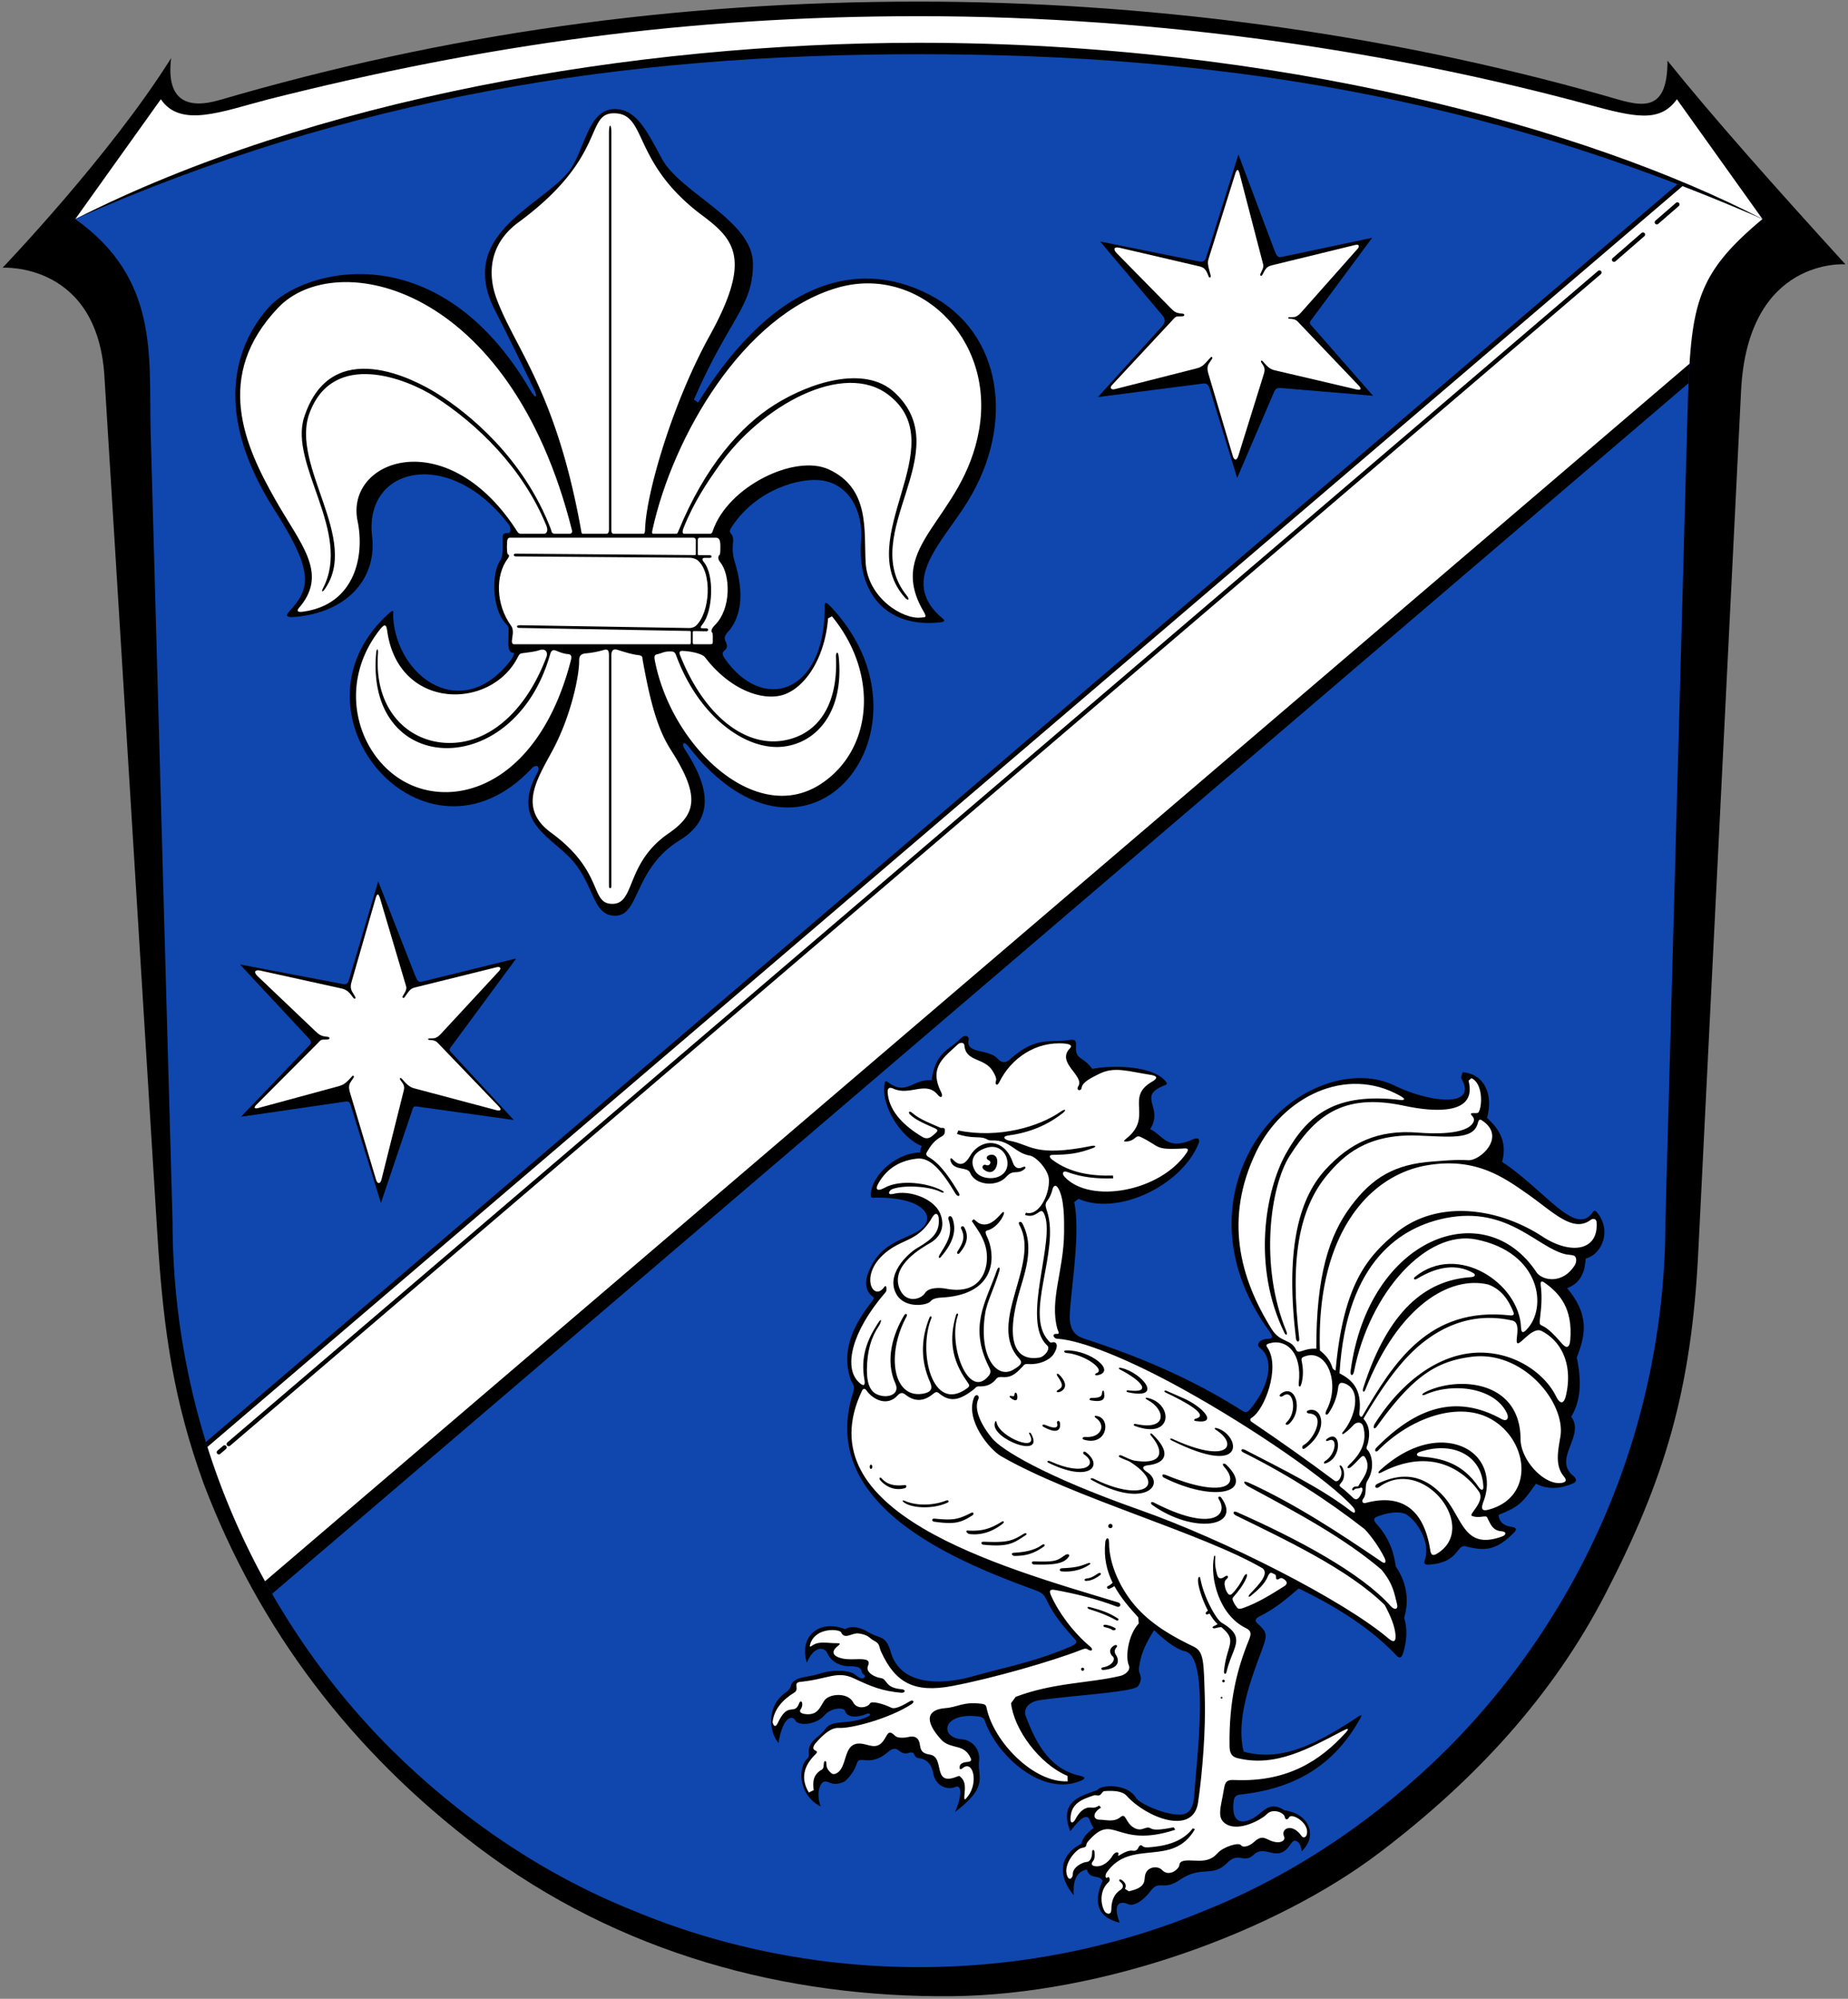 <svg xmlns="http://www.w3.org/2000/svg" viewBox="0 0 1080 1168"><rect x="0" y="0" width="1080" height="1168" fill="#808080" stroke="none"/><path d="M974.5 35.47c26.21 32.62 62.79 73.78 104 119 0 0-57.1-4.47-61 74l-25 503c-3.97 81.4-19.86 133.3-54.19 199.8-30.81 59.7-76 108.7-131.8 151.1-61.52 46.8-162.4 83.23-250 84.11-96.99.97-194.6-24.74-277-87.03-74-56-128.1-127.2-160.5-212.5-17-47-23.42-87-27-145l-30.98-502c-4.13-66.98-59.52-63.51-59.52-63.51s62.99-65.68 98.5-122.5c-3 24.52 9 30.17 28.5 24.47C260.01 19.94 393.01.94 537.01.94c129 0 268 17.21 401 55 18.55 5.27 36.65 13 36.49-20.53z"/><path fill="#fff" d="M94 58c11.51 17.09 36 7 63 0C283.9 26 402 9.46 537 9.46c144 0 280 21.54 390.9 51.58C955.16 68.425 970 72 980 58l50 70C928 75 747 25 537 25c-167-.02-355 33-493 103z"/><path fill="#0f47af" d="m88 251 12.84 462.8c0 57.09 11.32 114.2 33.26 167 21.84 52.69 54.09 101.1 94.56 141.5 40.37 40.07 88.75 73.12 141.4 94.16 52.79 22.04 109.9 33.05 167 33.05s114.2-11.02 167-33.05c52.69-21.03 101.1-54.09 141.4-94.16 40.47-40.47 72.72-88.85 94.56-141.5 21.94-52.79 33.26-109.9 33.26-167l12.47-456c2.1-76.85 1.25-93.85 44.25-129.8-164.2-71.71-318.4-96.32-493-96.32S204.2 57.05 44 128c49 34.95 42.96 79.76 44 123z"/><path d="M696.84 665.905c2.325-1.02 5.142-1.301 3.392 2.85-10.22 24.258-47.02 41.853-69.95 31.777l-2.494 1.919c3.767 17.98-1.838 50.13-2.578 65.473-.48 9.938 3.8 12.795 8.347 14.298 18.54 6.128 55.172 18.488 91.807 41.767 2.982 1.895 3.694 1.472 6.077-1.526 11.734-14.76 12.441-28.966 5.156-34.574-1.997-1.42-1.509-3.094.136-4.342 1.092-.687 2.482-1.182 4.477-1.222 3.657-.07 1.948-2.561.272-4.884-34.003-47.11-23.694-94.513.937-122.041 20.538-22.953 51.306-31.414 72.587-21.033 20.243 9.874 49.4 13.496 38.825-4.555l.95-3.256c13.167 1.116 17.902 13.45 14.247 26.73 10.013 8.843 11.023 17.31 8.82 25.645 25.15 16.76 42.176 42.949 52.375 30.259.894-1.112 1.461-2.801 3.257-.543 9.073 11.409 1.679 25.013-6.785 26.73-.535 10.517-4.915 15.138-10.855 17.368 13.932 16.535 10.137 28.639 5.638 40.566 2.8 13.133 2.603 25.018-3.262 34.54 8.342 11.163-10.744 24.479 1.017 34.394 1.771 1.493 2.886 3.385 0 4.614-8.56 3.644-15.798 3.274-21.575.135-7.441 10.182-8.752 13.11-21.846 18.182.378 4.651 3.407 6.411 7.599 7.055 3.072.472 3.165 1.625.95 3.8-9.645 9.472-15.952 10.696-27.64 7.59-5.656-1.503-3.776 9.561-21.69 10.677-3.448.215-2.683-1.56-2.207-3.166 3.586-12.103-7.486-25.232-12.09-26.692-4.965-1.575-11.562.08-16.214 1.938-2.129.851-1.603 2.461 0 4.221 7.303 8.02 9.997 16.316 11.183 24.7 6.212 9.335 8.079 19.34 4.885 30.122 2.085 6.65 1.489 13.344-.407 19.947-1.07 3.726-2.129 4.1-4.343 1.764-14.547-15.356-34.293-28.016-56.892-38.922-6.635 5.727-13.097 11.408-22.643 16.215-2.515 1.266-3.254 2.548-1.536 4.125 5.62 5.159 5.912 6.507 3.344 13.8-4.793 13.612-16.568 40.71-11.284 61.228 20.313 5.563 39.4-2.277 65.626-19.594 3.566-2.355 3.918-2.402 2.082.869-16.592 29.568-41.382 40.686-69.743 43.827-1.799.199-3.451.852-3.8 3.664-1.718 13.887 5.614 13.437 11.766 9.913 5.595-3.204 8.75-10.27 17.95-4.35 14.06 1.736 19.768 14.577 10.041 23.88-.43-2.294-.7-4.68-3.12-5.97-2.024-1.077-3.412 2.223-5.1 4.096-6.954 7.722-13.541-2.057-19.753 3.832-5.97 5.66-8.8-1.972-15.542 4.8-8.928 8.97-14.689 1.159-27.786 10.003-9.918 6.696-11.923-.311-17.006 6.429-4.783 6.34-10.27 9.242-13.44 7.642-2.24-1.13-9.787-2.565-4.637 10.937-10.875-2.697-16.527-9.717-9.978-24.562-2.506-3.96-7.18-.277-9.211-6.524-5.934 1.145-8.253 6.407-7.676 14.968-9.395-11.074-8.71-23.27 4.553-30.076.637-3.722 3.742-6.548 7.152-9.262-2.895-3.682-1.863-6.248-4.545-6.3-2.628-.05-6.65 5.082-9.175 8.267-7.02-17.883 6.744-20.632 15.831-24.035 2.231-3.235 17.59-3.926 22.542 4.536 1.581 2.702 12.365 7.96 21.036 9.41 6.927 1.158 12.367.687 13.067-11.266 1.03-17.6 9.41-80.228-5.36-83.745-6.506-1.55-13.932-8.44-18.15-12.354-7.199 11.585-7.786 16.03-8.819 21.982-.642 3.7 3.142 5.19-.543 10.719-2.281 3.423-37.825 5.393-57.162 8.14-7.938 1.128-9.747 5.965-8.443 9.403 5.313 14.014 13.087 30.626 31.278 34.732 2.687.606 4.537 1.405 1.152 2.878-22.866 9.946-49.407-14.954-56.225-34.54-.894-2.57-2.266-2.76-5.574-3.047-19.723-1.71-20.688 12.404-8.434 13.409 7.95.652 11.119 7.482 10.545 12.28-1.213 10.152 6.091 15.039-14.19 30.32 2.821-5.346 5.384-17.002 0-14.583-3.595 1.614-11.183.3-12.753-8.515-.31-1.738-1.686-7.577-8.129-8.342-4.022-.478-1.598-4.448-6.11-3.124-6.364 1.87-5.62-6.176-12.638-.09-3.912 3.393-8.4 4.743-12.407 4.359-4.61-.441-4.52-.136-5.774 3.292-1.53 4.186-5.66 8.729-7.096 9.346-7.161 3.08-8.702-.946-11.595-.06-2.164.662-4.761 6.437-1.93 14.429-12.875-6.485-13.451-22.534-7.99-27.714 1.248-1.184 1.14-2.366 1.05-3.868-.405-6.684 6.098-8.674 9.53-13.51 4.497-6.332 13.442-2.032 25.083-7.424 2.209-1.023.944-2.233-.764-1.57-7.383 2.86-11.724 1.525-12.663-1.732-.637-2.207-8.076-1.95-11.935 2.502-5.084 5.864-15.454 6.336-17.162 3.054-1.67-3.21-7.361-2.301-9.763 13.254-6.233-7.676-6.479-22.118 4.11-29.537 3.494-2.447 2.861-4.228 3.565-5.195 3.251-4.466 8.444-3.338 16.36-5.85 8.735-2.771 17.798-1.822 20.584.505 5.62 4.695 6.8.743 5.08-.124-2.43-1.227.96-4.823-8.417-4.731-3.549.03-9.853-1.372-12.818-7.693-1.942-4.14-8.267-3.581-11.855 5.643-4.875-14.351 6.417-25.839 22.347-19.566 2.747-1.875 7.938-1.675 13.11 1.495 7.31 4.48 10.502 1.464 13.57 11.998 5.272 18.105 26.545 20.062 48.27 13.932 19.381-5.47 34.608-7.984 56.301-17.086 5.395-2.264 4.034-3.39 2.171-5.428-20-21.88-12.788-24.233-22.253-27.68-48.146-17.54-127.378-50.138-106.564-115.505 1.464-4.598-.622-5.16-1.537-7.986-5.337-16.493 1.51-31.092 12.09-44.614 2.594-3.317 1.63-2.761 0-4.222-1.99-1.782-4.478-6.146-1.708-13.168 6.397-16.221 17.41-18.16 27.854-23.633 13.286-6.963 7.004-20.88-24.233-20.28-.905.02-2.546.637-2.099-2.76 1.565-11.906 16.168-23.61 28.76-23.603a7.747 7.747 0 0 1 1.086-3.8c-11.443-4.27-23.806-22.712-21.854-35.934.308-2.088.78-2.297 1.813-1.524 11.163 8.348 14.242-1.66 25.744-1.084 2.407-16.965 10.527-17.548 17.022-24.37 2.38-2.497 5.067-1.21 4.606.768-1.922 8.244 10.663 5.297 16.318 10.502 1.995 1.837 4.061 4.36 8.053.795 15.22-13.598 23.652-9.372 34.348-11.105 3.709-.601 4.211.603 4.03 3.262-.587 8.569 3.849 5.9 9.55 13.626 10.301-2.201 33.209-2.122 41.613 5.992 2.768 2.672 2.138 2.979.415 3.658-16.276 6.412-.042 12.794-8.277 25.509 7.68 3.632 9.649 12.707 24.695 6.106z"/><path fill="#fff" d="M518.886 639.646c-.243-1.961-.542-5.203 3.256-3.46 9.632 4.422 19.013-4.94 25.984 3.664 1.836 2.265 3.233 1.007 1.9-1.629-7.592-15.015 2.379-20.819 9.63-27.841 1.589-1.538 3.812-1.22 3.935.383.759 9.934 11.636 7.05 16.536 15.056.889 1.452 2.43 4.11 1.981 5.573-.792 2.582.689 3.48 1.919.96 6.843-14.023 21.507-23.983 38.09-22.548 2.951.255 4.843 1.067 3.167 2.782-8.27 8.462 8.74 16 4.893 22.164-1.577 2.527 1.663 3.149 1.919.96.426-3.65 6.832-6.395 9.95-8.02 8.996-4.69 17.035-1.671 30.099.355 2.498.387 5.955 1.267 1.085 4.07-16.11 9.276 1.07 20.675-15.133 33.337-1.691 1.322-1.62 1.884.864 1.536 4.928-.692 4.473-4.151 7.867-2.495 11.496 5.61 7.649 7.421 23.603 6.716 1.652-.073 5.285-.875 3.07 2.399-15.392 22.755-56.35 30.118-71.29 14.14-1.825-1.953-.984-3.817 1.222-2.986 8.873 3.344 17.98 4.11 27.138 3.8l-.136-1.629c-12.58.355-24.936-1.428-35.279-9.09-1.936-1.435-2.395-2.944 0-2.986 9.188-.162 14.595-.578 23.922-4.123 1.504-.571 1.511-1.645-1.31-1.076-33.498 6.759-35.544-.928-47.85-3.078-2.532-.442-5.1-2.479-.271-3.12 12.302-1.636 22.868-6.202 31.615-13.162 2.218-1.766 1.134-2.478-1.221-.815-12.66 8.94-36.322 15.896-59.974 11.127l-.814 2.035c3.714 1.204 7.482 1.887 11.171 1.921 7.51.07 5.388 1.986 9.316 1.84 10.62-.392 13.259 7.45 22.223 8.892 3.372.543 10.84 8.15 11.06 14.099.334 8.991-5.946 21.443-13.471 19.246l-.509 1.323c7.226 2.492 8.876-5.32 11.081-.858 7.332 14.836-13.812 62.789 1.843 77.08 2.195 2.005-1.48 6.65-4.59 7.147-12.224 1.954-20.069-6.48-12.532-35.296 3.294-12.595 10.412-28.404 2.614-43.174-.741-1.406-2.916-1.166-1.63 1.15 12.373 22.303-19.4 57.218-.193 77.909 2.034 2.19 1.52 3.604-3.584 6.551-9.542 5.51-20.276-7.749-16.3-32.985 1.114-7.067 5.346-14.672 8.264-24.79.793-2.749-.752-2.449-1.425-.406-2.58 7.83-7.543 17.796-9.277 26.585-1.732 8.784-1.2 18.016 4.324 29.25 1.065 2.166 2.029 3.617.068 5.97-11.912 14.305-23.873-18.626-17.857-35.6.39-1.101-.743-1.498-1.247.287-3.706 13.105-3.019 25.163 6.621 38.638 1.364 1.906 1.733 2.518 0 3.8-20.514 15.159-28.891-21.467-20.896-40.978.448-1.094-.646-1.486-1.085-.407-5.329 13.084-5.054 25.806.271 37.72 1.672 3.74.9 6.1-4.478 6.92-17.188 2.622-21.21-23.145-9.226-45.183.673-1.238-.41-2.359-1.493-.543-6.151 10.323-11.371 25.762-5.02 39.757 2.877 6.341-4.55 8.946-10.584 6.377-4.228-1.8-6.154-6.55-6.079-14.537.103-10.889 2.476-18.85 7.044-25.61 1.27-1.881 2.195-5.862-.813-1.19-6.325 9.823-9.948 19.51-7.71 32.494.962 5.587-2.098 2.846-3.704 1.195-8.108-8.34-4.147-28.7 16.147-52.19.892-1.034.59-5.005-.882-2.918-7.037 9.975-16.803-10.923 6.808-24.2 6.728-3.782 14.85-5.066 21.262-16.52 1.73-3.09 3.602-2.522 3.838.623.63 8.384-3.988 12.206-12.477 17.178-5.838 3.419-19.146 16.02-11.966 27.55 4.935 7.927 17.5 6.138 19.568 3.756 2.305-2.655 5.915-2.009 11.108-2.676 28.05-3.606 26.655-25.274 22.104-34.884-1.858-3.924-.7-3.679.882-4.206 3.42-1.14 7.147-5.06 8.653-8.897.78-1.988-.181-2.047-1.374-.662-3.525 4.095-7.543 7.704-12.48 5.83-1.156-.437-1.99-1.453-3.619-2.58l-1.085 1.085c3.252 5.082 9.545 12.123 8.806 23.108-.283 4.205-2.676 20.61-24.225 16.368-3.003-.591-9.798-.837-11.864 2.528-2.44 3.972-11.716 6.477-15.147-3.033-4.78-13.244 13.429-23.429 18.048-26.134 11.006-6.446 6.129-16.747 5.754-17.569-3.93-8.629-17.953-13.457-26.975-11.202-4.464 1.116-2.676-2.1-.768-2.782 7.427-2.658 22.264-1.406 28.28 1.736 1.64.857 2.572.181.587-.897-7.86-4.268-24.167-6.747-33.568-1.51-3.76 2.093-5.748 1.329-3.55-2.591 5.283-9.423 13.475-13.472 22.521-14.495 7.833-.885 14.343 6.766 22.613 20.488 1.241 2.059 3.254 1.665 1.688-.86-4.198-6.767-9.923-16.283-17.418-20.557-2.255-1.286-1.417-2.26-.14-4.341 2.175-3.546 4.175-5.715 7.723-7.676 1.944-1.074 1.874-2.386 1.918-3.618.074-2.07-2-1.199-2.59-1.467-5.1-2.319-11.914-4.68-16.55-8.731-1.653-1.444-2.582-.383-1.247.96 2.994 3.01 7.833 5.113 14.296 7.963 2.23.984 1.98 1.698.767 2.782-2.304 2.059-4.376 4.451-7.963 2.303-10.488-6.28-18.794-14.511-20.047-24.655z"/><path d="M554.38 712.754c-.741-2.21 1.429-2.934 2.207-.864 3.055 8.13-.708 15.617-6.717 22.643-1.064 1.245-1.642.235-.767-1.247 3.582-6.064 8.212-11.772 5.277-20.532zM561.672 717.935c-.51-.96 1.003-2.301 1.967-.528 3.821 7.035-1.094 12.658-2.927 14.92-.728.898-1.936.227-1.055-1.152 2.93-4.584 4.747-8.103 2.015-13.24zM555.657 678.792c-.67-1.78-.073-2.63 1.153-1.289 4.515 4.937 7.662 2.229 10.177-2.103 5.863-10.097 19.879-11.002 24.899 3.867 1.027 3.043 3.083 4.104 5.563 2.85 1.677-.849 2.708.02 1.018 1.288-4.219 3.168-6.267-.337-10.417 4.298-5.413 6.046-17.935 5.147-21.063-2.33-1.573-3.76-9.276-1.13-11.33-6.581z"/><path fill="#fff" d="M576.64 670.682c-8.424 2.54-10.183 8.329-6.477 14.008 3.41 5.225 16.713 5.773 18.47-3.07 1.152-5.804-3.554-13.483-11.994-10.938z"/><path d="M578.173 674.993c-2.135.715-1.78 2.447-.43 2.98 2.146.848.686 3.86-1.68 2.735-1.107-.527-3.116 1.233-.91 2.878 4.22 3.15 6.97.084 7.536-3.261.795-4.695-1.944-6.192-4.516-5.332z"/><path fill="#fff" d="M818.396 640.432c3.732 2.124 2.032 2.571-.288 2.303-36.954-4.274-53.683 8.014-66.811 31.817-11.735 21.277-19.706 65.401-.639 104.33.9 1.838 2.016 1.213 1.151-.864-15.895-38.166-9.544-84.794 2.003-102.738 14.43-22.425 30.354-36.972 66.798-29.121 18.485 3.982 42.787 5.178 37.631-14.633l1.696-1.492c6.771 3.054 6.437 16.408 4.139 19.946-.659 1.014-3.972-.071-4.408.853-.435.924 2.932 2.104 1.287 5.117-3.96 7.252-23.333 6.63-32.264 5.908-23.54-1.903-39.843 6.022-54.26 21.82-16.368 17.937-23.013 49.031-17.057 98.466.279 2.312 2.213 2.466 1.92 0-5.31-44.53-.79-75.332 16.58-95.817 9.096-10.726 22.428-23.778 52.34-22.767 18.645.631 32.751 2.765 35.387-7.067.797-2.975 1.449-2.64 3.664-.95 12.484 9.529-2.507 22.817-9.12 22.43-7.978-.465-15.958.434-20.514.737-22.71 1.51-35.761 9.584-48.092 26.075-12.948 17.317-20.295 40.739-20.27 83.35-7.628-.486-10.383 3.719-11.852.559-2.966-6.383-9.207-3.953-14.226-12.002-18.688-29.97-27.852-64.542-9.078-103.565 15.302-31.807 52.336-50.875 84.283-32.695z"/><path fill="#fff" d="M782.84 802.49c7.13 3.787 13.269 8.99 11.617 23.07-.254 2.167 1.16 2.901 1.68 2.014 18.33-31.352 38.794-64.26 86.494-58.91 1.492.167 2.528-.194 1.823-1.967-2.96-7.449-7.272-13.306-14.592-16.05-22.369-5.43-52.502 12.188-71.934 61.412-.825 2.091-1.892 1.15-1.289-.747 14.39-45.248 36.41-63.293 63.027-64.994 2.389-.153 3.077-1.415 1.289-2.442-9.476-5.445-20.608-4.017-32.836 3.392-1.538.932-2.552 0-1.086-1.187 24.848-20.194 60.902 3.836 61.883 29.635.144 3.805 1.605 2.909 3.07 1.439 12.735-12.777 8.404-45.287-29.237-52.86-29.005-5.837-62.341 30.935-71.41 77.038-.6 3.049-2.415 2.806-2.015-.192 10.453-78.25 78.518-103.673 108.81-57.4 3.74 4.758 15.22 6.605 22.117-4.275 1.447-2.284 1.08-5.137-.419-5.714-1.28-.492-3.886-.59-4.534-.731-16.903-3.678-33.827-28.519-70.42-21.22-24.98 4.983-58.038 23.984-62.038 90.688z"/><path fill="#fff" d="M771.382 789.196c3.858 2.923 6.17 6.367 7.21 9.803.354 1.168 1.21 1.58 1.968 1.866 4.488-50.96 18.99-66.468 34.511-79.72 23.636-20.177 59.525-16.112 86.532 1.546 16.172 10.574 32.776 8.491 31.448-8.572-.149-1.907-2.067-2.285-3.454-1.248-10.39 7.769-21.997-4.72-36.573-14.926-14.309-10.018-30.639-21.838-59.037-16.993-34.14 5.825-64.743 40.557-62.605 108.244zM871.65 770.145c-12.703-.281-26.824 3.602-40.99 15.123-11.252 9.151-21.675 23.223-33.851 43.793 3.872 4.4 3.837 9.477 2.494 14.777-.501 1.545-1.143 2.474-.143 3.42 2.303 2.178 4.725 10.367-.049 18.07-1.757 2.835-.13 7.547-2.404 10.436-1.04 1.32-.48 3.004 1.357 2.51 20.626-5.545 34.014 3.167 37.79 27.545.49 3.167 1.749 3.403 4.001 2.035 25.04-15.203-8.268-57.686-33.922-38.875-1.899 1.392-3.444-.708-.814-1.967 17.72-8.478 28.936-2.414 37.236 5.98 12.673 12.817 12.158 33.275 35.424 24.89 2.18-.787 3.342-2.751-.61-3.122-4.869-.457-6.124-4.217-8.114-8.13-.723-1.422-4.868.903-8.922-.864-1.94-.845 8.12-8.51 4.125-14.201-8.157-11.622-27.15-26.463-56.801-11.225-2.245 1.154-2.414.155-.863-1.248 19.228-17.4 37.951-19.001 49.884-12.842 11.133 5.747 15.3 18.441 10.561 30.977-1.504 3.977-1.403 6.067 2.666 5.01 28.554-7.422 23.275-42.742-.324-54.01-18.47-8.82-45.27.522-63.854 19.246-1.782 1.796-2.428-.203-1.222-1.424 21.788-22.076 45.161-32.272 73.068-16.894 3.436 1.893 4.73-.397 3.121-3.662-7.161-14.542-31.099-17.777-47.322-10.631-2.418 1.065-2.576-.183-.48-1.248 18.947-9.632 55.794-7.316 55.943 27.345.052 12.12 13.43 26.575 23.338 25.647 3.522-.33 3.77-1.66 1.9-3.936-5.128-6.242-3.443-14.51-1.984-22.976 3.4-19.738-21.625-50.65-51.754-46.856-20.667 2.603-34.258 11.216-55.22 40.389-2.096 2.919-2.686.69-1.425-1.29 16.561-26.007 38.164-40.436 59.074-41.462 21.67-1.063 39.959 11.578 46.83 25.52 2.308 4.68 4.532 4.583 5.7-.272 4.07-16.931-1.542-31.383-14.112-37.926-6.217-3.236-14.78 12.223-14.607 5.381.082-3.226 1.934-10.461-2.545-11.492a60.207 60.207 0 0 0-12.18-1.541z"/><path fill="#fff" d="M829.815 848.423c-2.43.82-2.398 2.507.271 2.714 12.37.959 24.425 3.58 34.268 18.126.976 1.443 2.624 2.087 2.542-.288-.653-18.884-18.234-26.918-37.081-20.552zM917.7 782.912c-.431 5.322-2.53 4.869-4.798 2.302-3.792-4.29-7.762-8.872-11.897-10.65-1.246-.535-1.358-1.157-1.055-3.741.7-5.984 1.444-12.135.48-19.861-.276-2.203.54-2.584 1.918-1.631 9.566 6.61 16.8 15.7 15.352 33.58zM794.875 869.455c.872-.543 1.91.096 1.153 2.17-1.065 2.927-2.828 5.915-5.156 3.732-2.436-2.285-4.71-4.483-7.191-6.275-1.147-.829-1.017-1.423.271-2.809 1.77-1.904 2.31-6.425.238-9.302-.997-1.347-1.731-.498-.916.747 2.046 3.797-.885 9.391-3.46 7.463-15.843-11.862-31.617-22.959-48.31-34.293-1.215-.826-.975-1.803 0-2.411 7.626-4.732 16.683-29.108 9.46-40.576-.828-1.314-1.684-2.142.767-2.878 9.887-2.971 19.402 5.384 17.27 23.218-.276 2.309.85 2.56 1.343 1.056 1.32-4.017 1.47-9.038.384-13.912-.446-2.003.491-2.287 1.823-2.783 12.902-4.803 20.921 15.649 12.761 31.279-1.543 2.955.03 3.642 1.27 1.749 2.832-4.327 4.781-9.074 5.446-14.702.263-2.224 1.063-3.348 3.262-2.687 11.055 3.327 6.661 20.264-.383 28.4-.915 1.056-.673 1.908.767.912 1.976-1.367 3.778-3.17 5.373-4.893 1.547-1.671 4.814-2.288 5.709 1.151 2.279 8.76-1.483 15.703-8.175 22.05-2.224 2.11-.509 2.676 1.066 1.314 2.014-1.742 3.686-3.577 5.292-5.224 1.153-1.183 2.066-2.021 3.324.543 3.318 6.759-3.279 13.158-4.338 15.81-.302.758-2.093-.265-3.286 1.103-.954 1.095-.078 2.125.864 1.031.873-1.013 2.33-.337 3.368-.983z"/><path d="M775.7 840.671c-1.415 1.044-.646 1.776.671 1.151 5.506-2.611 4.504 7.824-1.727 11.802-1.325.846-1.099 1.855-.048 1.535 10.158-3.093 9.095-20.382 1.104-14.488zM764.978 824.048c-2.114.569-1.411 1.819.24 1.943 9.902.747 2.336 15.43-3.247 18.361-1.572.826-1.104 3.31.814 1.9 14.208-10.444 9.975-24.295 2.193-22.204zM748.691 814.334c-1.91 1.395-.238 2.425 1.151 1.391 6.154-4.58 8.396 9.461 2.207 15.208-1.65 1.532.066 2.31 1.391 1.055 8.522-8.066 3.584-23.74-4.749-17.654z"/><path fill="#fff" d="M815.567 955.46c.29 3.633-.916 4.718-4.07 2.035-26.421-22.476-95.851-57.683-145.52-75.206-56.308-19.866-80.71-35.234-86.12-41.736-6.51-7.821-10.853-17.113-8.173-22.784 1.104-2.337-1.4-3.735-2.495-.959-5.208 13.2 9.305 30.335 15.706 34.041 41.899 24.26 117.603 44.988 153.063 65.647 3.712 3.296-1.962 9.17-7.388 14.871-1.251 1.315-1.08 2.454.48 1.152 3.977-3.322 7.982-6.627 10.074-11.706.524-1.272 1.33-2.056 2.207-1.631.49.238 1.142.564 1.63.768 1.277.532.425 2.503 1.084 2.88 1.308.75 1.915-1.352 3.522-.488 3.301 1.776 2.754 3.448 1.055 4.516-7.592 4.772-15.098 9.569-23.986 12.76-1.824.656-2.929.696-3.646-.191-.82-1.016-1.585-2.112-2.207-3.55-.346-.8-.816-1.66-.096-2.495 3.033-3.522 5.931-7.095 7.664-11.197 1.309-3.098-.485-2.9-1.523-.7-1.759 3.723-4.11 7.127-6.717 9.786-1.226 1.252-2.12.584-2.782-.48-.654-1.05-.975-1.722-1.343-3.166-.483-1.892-.655-3.68.83-4.877 1.605-1.294.712-2.755-1.022-1.455-1.773 1.33-3.712 1.642-4.414-.864-.826-2.952-1.544-5.962-1.15-10.554.08-.942-.551-1.222-.769-.096-2.367 12.268 2.847 33.797 18.518 41.545 3.202 1.583 3.509 3.114 1.919 7.004-6.829 16.708-11.743 35.51-11.322 61.98.055 3.455.8 6.091 4.414 7.005 22.627 5.721 42.407-5.842 62.173-16.12 2.35-1.22 3.813-1.478 1.247 1.344-14.492 15.94-33.59 28.915-64.763 27.633-3.268-.135-5.486-.06-6.237 4.605-1.85 11.498-4.88 17.9 1.623 21.41 7.366 3.976 19.865-2.58 23.419-6.155 3.506-3.526 9.932-.783 10.362 1.631.395 2.22 1.94 1.542 2.495.384 1.452-3.03 11.977 3.211 10.458 9.69-.46 1.961-2.004 2.73-3.262.96-5.468-7.687-12.196-4.134-10.075.48 1.144 2.488-2.68 5.057-9.088 1.881-3.26-1.615-4.971-1.936-8.71 1.525-1.927 1.783-5.902 3.584-7.419 1.618-1.379-1.787-10.386 1.064-13.536 4.606-3.677 4.136-7.461 4.763-13.278 4.457-5.25-.276-8.956-.324-9.162 2.62-.152 2.161-5.933 7.343-10.225 2.774-2.458-2.618-9.505-2.078-9.985 4.326-.264 3.528-.761 6.267-9.297 8.207l-2.307-1.425c1.058-1.932.282-3.73-1.968-5.224-1.247-.828-1.828.28-.882 1.018 2.921 2.276 1.438 4.062.068 4.952-4.197 2.729-5.12 7.337-5.156 11.194-.034 3.7-2.881 2.831-3.935 1.154-1.942-3.092-3.636-11.698 2.375-17.097 1.285-1.154.289-3.461-.54-2.736-1.352 1.18-1.866-1.071-.478-3.03 14.096-19.891 38.277-2.429 51.425-25.09l-1.247-.527c-5.314 6.974-13.652 10.295-26.098 11.13-3.927.262-3.149-1.685-4.646-1.134-1.332.49-.962 3.593-4.325 3.1-4.616-.676-9.631 4.876-8.433 2.227.662-1.464-1.746-2.25-3.56.94-1.208 2.124-5.05 6.493-9.93 5.9-3.117-.379-1.958-2.244-1.152-3.262.706-.89.951-2.237.688-5.173-.13-1.456-1.4-1.441-1.38.051.038 3.011-1.04 5.798-3.106 5.873-2.26.082-8.494 2.984-8.195 7.5.074 1.124-1.91 4.478-3.358.384-2.373-6.716 5.389-15.43 8.54-16.023 4.053-.765 1.759-1.52 3.58-3.648 15.556-18.188 15.787 4.478 51.108-7.002l-.863-1.44c-4.5.828-10.961 2.131-13.337.672-3.099-1.904-4.952 2.24-9.69-.288-5.366-2.863-4.718-9.184-8.155-6.332-3.8 3.152-8.461 1.507-12.126 1.495-3.716-.012-4.643-3.675.8-7.075l-1.085-1.221c-1.17.806-2.436 1.496-4.682 1.22-4.193-.513-7.241 3.095-9.226 6.853-1.122 2.123-2.894 2.868-2.85-.271.129-9.246 6.95-11.412 13.625-13.714.948-.327 2.522.35 3.404-.1 1.188-.605 1.665-2.314 2.833-2.395 5.125-.352 10.395-.116 12.952 2.735 11.37 12.673 38.841 23.587 41.747 3.908 2.598-17.603 4.512-42.967 3.935-61.38-.656-20.941-.46-26.763-6.5-29.68-10.713-5.176-23.19-11.823-32.942-22.455-9.689-10.564-16.582-25.665-16.506-38.341.022-3.704-1.93-2.886-2.206-.288-.976 9.152.922 16.897 4.285 23.716-1.171 1.234-1.938 1.615-2.854 2.05-1.07.507-.01 1.906.865 1.545 1.163-.48 2.064-.943 3.024-1.607 3.75 6.845 8.907 12.754 13.928 18.254l.326 3.564c-6.283 6.64-7.901 19.694-5.854 24.341 1.358 3.083-2.168 5.668-5.03 6.344-18.219 4.305-38.838 3.819-61.054 12.199l-2.714 3.731c1.682 15.17 16.425 35.506 33.01 42.49l.096 3.166c-20.213.908-43.207-23.383-47.301-42.504-.333-1.555-.494-2.476-2.783-2.783-10.961-1.47-14.068 1.952-21.464 2.518-10.09.773-13.157 6.786-1.946 18.878 5.873 5.38 12.887 1.734 16.778 10.257.611 1.339.152 2.101-1.492 2.24-2.425.203-4.53.783-4.885 2.577-.267 1.353.084 2.456 1.628 1.154 6.13-5.167 9.45 8.272 3.13 16.394-1.578 2.028-2.366 2.996-2.015-.768.355-3.813.885-7.771-2.207-10.458-.726-.631-.584-.91-2.11-.288-14.786 6.028-6.852-11.374-15.774-12.815-3.78-.61-5.447-1.693-5.909-5.57-.584-4.901-3.714-5.462-6.692-4.75-2.505.599-6.377.7-7.636-.528-3.612-3.521-4.167-2.056-6.205 1.478-3.619 6.277-7.814 4.218-11.843 3.284-13.158-3.049-9.248 12.385-15.942 16.734-1.203.782-2.586 1.104-3.8-.068-1.385-1.338-2.643-2.725-2.578-5.495.038-1.63-1.213-1.78-1.424-.271-.252 1.797-.047 3.28-1.221 3.935-5.302 2.957-5.345 7.506-4.75 12.008l-2.849 1.357c-4.881-8.061-3.074-15.358 3.664-22.117 3.756-3.337-3.66-1.094 0-6.378 5.027-5.73 9.451-9.512 13.975-9.226 6.875.434 29.208-5.308 42.403-13.908 2.072-1.35.866-2.73-.814-1.764-3.157 1.815-8.509 5.076-10.99 3.867-5.109-2.49-11.649-4.101-12.506-2.495-1.2 2.246-7.44 3.888-9.833-.682-3.106-5.933-13.993-5.138-16.822-1.027-2.583 3.752-3.777 8.98-11.451 7.867-2.078-.3-3.499-1.154-2.375-2.781.839-1.215.978-2.328.882-3.392-.134-1.48-1.21-1.647-1.764-.136-2.803 7.64-6.489-1.55-12.52 11.595-1.705 3.718-3.146.344-2.974-.96.908-6.858 5.46-12.457 12.577-16.809 3.455-2.113-1.19-5.838 3.663-6.31 15.867-1.539 21.38-6.69 31.233-2.03 10.506 4.97 16.731 7.417 27.653 8.407 2.358.213 2.948-1.84.144-2.068-9.977-.81-8.047-6.062-12.19-6.555-3.01-.357-9.094-3.133-7.355-7.184 1.885-4.389-3.14-3.894-9.748-3.757-6.606.137-14.503-2.478-8.027-7.64.893-.712 2.483-1.817-.407-1.764-5.524.1-10.256-1.482-14.383 1.357-1.15.79-1.846 1.2-1.22-.815 3.16-10.185 17.247-8.742 18.046-6.92 2.03 4.634 6.437.172 10.176.679 5.99.812 6.34 2.809 8.56 3.947 4.328 2.219 3.096 3.31 4.602 6.636 8.35 18.442 19.61 24.268 41.451 20.167 23.901-4.488 59.271-14.758 75.24-21.049 1.523-.6 2.93-1.227 4.071-.407 2.14 1.539 3.754.33 1.425-1.628-9.827-8.262-18.37-19.74-22.864-29.919-1.32-2.989-.432-3.654 2.51-3.12 11.532 2.087 24.027 5.12 35.822 9.633 2.417.925 3.01-1.753.95-2.374-70.61-21.321-183.612-52.826-149.664-123.816.613-1.282 1.67-1.33 2.51-.135 4.078 5.79 12.437 9.53 18.318 2.917 1.546-1.738 3.007-1.582 4.478-.407 5.424 4.329 10.779 3.996 16.011-.271 1.346-1.098 2.197-1.736 3.596-.543 7.376 6.288 13.36 3.04 20.357-2.22 1.042-.783 1.152-1.856 3.253-1.783 3.073.107 6.096-.462 8.887-3.257 1.45-1.45 1.347-2.434 4.885-2.17 5.695.424 8.48-3.125 11.601-6.242.968-.967.614-1.524 3.8-1.357 6.01.315 12.223-2.362 14.49-6.207 3.197-5.424.862-7.16-1.175-6.439-1.142.405-1.812-.722-2.324-1.295-13.924-15.59 7.062-52.277-.611-75.41-.97-2.925-1.314-4.211.203-6.173 1.345-1.74 2.38-4.007 2.985-6.581.45-1.912 1.82-3.187 3.325-.679 3.541 5.906 3.529 17.825 3.451 25.867-.216 22.42-8.564 39.422-3.935 56.318.381 1.39 1.917 3.225-.575 2.974-2.694-.27-1.746 2.705.527 2.83 14.107.78 42.155 12.173 73.273 29.376 40.908 22.616 86.064 53.715 99.67 69.113 1.377 1.559 1.898 4.687-1.44 2.11-17.114-13.206-39.493-24.162-61.76-35.668-2.147-1.109-3.054.479-.988 1.512 26.421 13.219 48.476 27.393 70.817 44.758 3.946 4.124 8.511 10.504 11.601 16.69 1.463 2.928.347 3.743-1.56 2.442-25.408-17.32-50.92-33.957-77.41-46.066-4.527-2.07-3.176.621-.543 2.035 27.775 14.92 55.956 29.978 77.749 48.577 7.066 8.484 7.602 14.236 9.159 20.217.803 3.084-1.437 3.657-3.664 1.154-17.134-19.264-53.975-39.044-89.987-54.978-2.221-.983-2.695.928-.48 2.014 29.316 14.382 65.633 31.41 86.927 52.29 3.4 6.326 5.897 12.248 6.322 17.567z"/><path d="M623.162 789.106c-2.064.025-1.271 1.393 0 1.493 10.688.837 23.236 9.868 17.64 11.804-1.199.415-1.141 1.6.678 1.222 11.083-2.304-4.046-14.692-18.318-14.519zM655.657 799.44c-2.002-.5-2.285.238-1.152.821 12.992 6.69 19.015 14.09 4.879 12.19-1.256-.17-1.621.847.199 1.22 20.581 4.221 8.043-11.237-3.926-14.23zM670.913 816.928c-2.008-.473-1.611.426-.48 1.012 10.881 5.635 12.107 18.216-6.538 14.204-1.24-.267-2.124.59-.377 1.221 22.02 7.963 22.147-12.965 7.395-16.437zM681.606 812.676c-.993-.412-1.661.446-.508.99 11.936 5.635 25.635 13.225 17.927 15.258-1.225.323-1.833 1.251.01 1.51 13.09 1.832 4.05-8.27-7.423-13.381-3.537-1.576-8.148-3.604-10.006-4.377zM711.485 834.64c-1.972-.609-1.937.228-.863.916 13.279 8.514 7.5 20.423-25.44 5.281-1.153-.53-2.04.103-.378.933 44.568 22.26 39.802-3.082 26.681-7.13zM681.562 861.997c-3.082-1.277-2.483.923-1.343 1.493 29.11 14.558 53.417 9.053 36.54-7.48-1.468-1.439-2.984-.709-1.432 1.029 10.474 11.725-1.826 18.191-33.765 4.958zM674.327 878.014c-1.835-.946-2.055.615-1.018 1.357 24.054 17.187 53.087 13.124 40.367-4.275-.748-1.023-2.342-.557-1.357 1.018 5.998 9.594-4.435 19.189-37.992 1.9zM582.545 831.617c-.481-2.006-.94-1.175-1.221.068-2.066 9.115 29.545 21.266 21.37 6.31-.608-1.113-1.828-1.298-.95.339 5.792 10.79-17.207 1.59-19.2-6.717zM612.928 854.879c-1.852-.912-.278-1.48.882-.95 20.254 9.25 28.392 1.659 19.742-4.003-1.06-.694-.393-2.413 1.086-1.289 10.54 8.01 1.925 17.874-21.71 6.242zM641.558 827.538c-2-.507-2.273.23-1.221.95 6.482 4.433 2.883 12.039-6.174 11.194-1.262-.118-2.394 1.107-.61 1.628 13.253 3.87 15.9-11.774 8.005-13.772zM609.89 833.837c-1.172-.632-.87-1.966 1.248-1.05 7.113 3.077 7.165.321 6.605-1.148-.45-1.185 1.369-2.096 1.686-.266.433 2.494.24 7.735-9.538 2.464zM619.197 803.47c-1.436-1.482-1.988-.408-1.247.63 4.404 6.162 2.464 6.75.033 8.398-1.05.712-.204 1.425 1.542.79 2.112-.769 5.5-3.802-.328-9.818zM645.177 813.374c-.195-1.293-.905-.867-1.109.391-.234 1.449.034 3.22-6.038 3.121-1.267-.02-2.037 1.193-.203 1.493 8.3 1.36 7.82-1.884 7.35-5.005zM594.407 815.054c-.476-2.008-1.52-1.342-1.56-.068-.032.974-.578 1.049-1.493.815-1.229-.315-2.035.113-.543 1.22 4.298 3.193 3.892-.715 3.596-1.967z"/><path d="M673.694 838.299c-1.478-1.44-1.785-.246-.959.725 8.133 9.557 6.364 16.871-9.278 14.575-2.45-.36-5.153-1.833-7.901-3.026-1.517-.658-2.377.397-1.004 1.07 4.7 2.304 3.991 1.342 6.922 3.294 20.694 13.785 5.552 23.024-22.335 9.132-1.134-.565-2.674-.062-1.048.837 30.845 17.062 43.168 2.57 32.384-4.602-5.592-3.72.272-4.029 1.56-4.228 9.574-1.484 12.232-7.482 1.66-17.777zM574.89 900.922c-2.062-.074-1.477 1.616-.208 1.74 15.438 1.516 17.989-1.258 24.74-5.563 1.069-.682.309-1.732-1.266-.746-7.1 4.446-9.943 5.047-23.266 4.569zM592.469 907.384c-2.06.121-.868 1.842.407 1.832 5.871-.044 10.888-.92 17.232-5.563 1.023-.75.14-1.847-1.357-.747-4.385 3.225-10.558 4.142-16.282 4.478zM604.341 912.405c-2.062-.074-1.342 1.799-.068 1.831 11.57.295 17.673-.376 20.421-4.749.675-1.073-.687-1.768-2.238-.746-4.59 3.021-4.792 4.142-18.115 3.664zM620.827 916.407c-2.062.087-1.677 1.727-.407 1.832 6.008.498 11.839-.851 16.35-4.003 1.04-.726.165-1.235-1.56-.542-3.639 1.46-6.42 2.378-14.383 2.713zM635.3 922.365c-2.05.235-1.721 1.502-.448 1.453 3.013-.115 5.612-1.546 8.046-3.356 1.017-.757.3-1.937-1.266-.938-2.158 1.375-3.803 2.552-6.331 2.841zM565.692 894.397c-2.061-.104-.322 1.867.943 2.029 5.843.748 12.712-.779 19.367-6.043.994-.787.788-2.02-.786-1.034-7.1 4.446-11.958 5.43-19.524 5.048zM546.267 887.438c-2.054-.196-1.67 1.584-.407 1.764 12.045 1.72 15.638.641 22.388-3.664 1.07-.681.847-2.258-.814-1.424-7.777 3.903-10.49 4.345-21.167 3.324zM528.967 877.126c-1.895-.818-1.698.049-.679.814 4.46 3.348 16.738 4.174 25.442.135 1.15-.533.78-1.829-.95-1.153-7.303 2.853-17.072 3.115-23.813.204zM515.417 864.078c-1.387-1.528-1.811-.066-.98.902 2.819 3.28 7.836 6.408 14.247 4.68 1.224-.329 1.573-2.057-.271-1.831-7.507.918-10.996-1.545-12.996-3.75zM636.906 939.135c-1.996-.524-1.489.844-.271 1.221 7.093 2.195 11.77 4.237 15.536 6.377 1.102.627 2.323-.237.746-1.22-4.724-2.95-8.252-4.34-16.01-6.378zM646.458 949.503c-2.029-.379-1.987 1.063-.747 1.357 1.53.363 3.087.71 4.275 1.56 1.03.74 3.082-.382 1.424-1.22-1.671-.846-2.756-1.286-4.952-1.697zM644.844 974.278c-2.03.37-1.201 1.679.068 1.56 11.01-1.025 8.428-7.102 7.263-8.764-.965-1.38-.996-2.997.336-4.465.851-.94-.054-1.868-1.628-.882-3.6 2.254-1.649 5.35-.656 6.15 1.92 1.547-.065 5.433-5.383 6.401zM700.91 921.43c-.3-.036-.545.592-.637.88-.763 2.392 1.735 11.411 5.62 18.768a3.475 3.475 0 0 1-.735.772c-.878.696-.569 1.862.541 1.492.464-.155.82-.294 1.237-.395 1.416 2.412 2.973 4.546 4.605 6.05-.544.536-1.265.826-2.002 1.16-1.88.85-.486 1.615.746 1.288.972-.257 2.028-.516 3.463-.623 9.77 8.05 3.114 10.2 1.586 25.559-.204 2.053 1.084 2.3 1.492.543 3.422-14.725 12.075-19.867-2.781-28.63-3.31-1.951-10.348-14.738-12.377-25.103-.255-1.304-.524-1.733-.758-1.761z"/><ellipse cx="509.018" cy="857.125" rx=".75" ry="1.25"/><circle cx="648.94" cy="891.744" r="1.25"/><circle cx="632.691" cy="975.423" r=".9"/><circle cx="715.02" cy="982.323" r=".75"/><circle cx="713.906" cy="992.072" r=".5"/><path d="M980.36 107.635 120.325 842.65A431.42 431.42 0 0 0 134.1 880.8a436.636 436.636 0 0 0 24.91 50.555L986.79 223.902c2.02-49.076 7.428-65.987 43.209-95.902a1188.741 1188.741 0 0 0-49.64-20.365z"/><path fill="#fff" d="M983.28 108.775 121.228 845.514a430.758 430.758 0 0 0 12.87 35.285 435.798 435.798 0 0 0 20.79 43.215L987.385 212.53c2.53-40.493 9.766-57.067 42.615-84.531a1189.292 1189.292 0 0 0-46.72-19.225z"/><path fill="none" stroke="#000" stroke-linecap="round" stroke-width="2.5" d="m133.663 843.87 801.075-684.627M127.903 848.644l3.338-2.853M968.27 129.886l12.025-10.428M943.26 151.783l16.921-14.715"/><path d="M549.028 359.806c2.013 1.88 5.163 3.406-.135 3.935-31.167 3.114-48.001-17.457-45.66-47.542 1.337-17.174-6.73-32.992-22.676-35.419-12.955-1.972-38.472 5.184-52.88 27.058-3.139 4.765 1.23 2.44.735 8.772-.14 1.799-.747 6.092.793 11.04 6.425 20.643 3.04 32.547-2.326 39.916-1.457 2.001-4.525 3.9-2.828 7.299 3.226 6.462-4.567 4.114-.557 9.875 22.435 32.232 58.164 20.439 58.504-28.869.014-2.013-.793-5.907 3.393-1.492 66.486 70.12-12.67 172.533-83.177 81.684-2.695-3.472-4.035-1.263-2.035 1.764 14.716 22.267 17.347 40.703-2.793 53.063-27.233 16.714-23.344 44.106-37.778 44.225-13.21.109-11.86-16.74-24.74-31.913-11.991-14.124-36.995-22.375-20.859-51.59 2.124-3.847-.687-5.329-3.166-2.687-62.406 66.492-147.204-31.843-84.345-89.797 4.569-4.212 3.092-1.315 3.257 1.492 2.065 35.13 40.528 62.823 69.2 24.56 4.287-7.474-2.159.791-1.87-10.008.056-2.092.11-4.182.16-6.268.062-2.593-.21-2.953-1.842-4.695-7.933-8.472-8.4-29.533-2.82-37.07 1.674-2.263 1.134-10.193 1.161-13.003.015-1.601.076-2.683 3.048-2.602 2.292.062 1.527-3.653.81-4.609-34.474-45.97-85.042-34.602-80.131 6.573 2.725 22.857-12.417 43.06-42.68 46.773-10.895 1.337-6.762-1.644-3.453-5.565 10.258-12.155 10.838-22.71-10.87-56.644-39.927-62.415-18.745-101.328-3.396-118.476 19.927-22.263 98.718-44.108 152.874 48.467 2.934 5.015 4.965 5.18 1.629-1.628-7.085-14.456-15.497-32.004-22.056-44.602-23.041-44.255 25.218-60.571 42.357-80.955 10.042-11.942 11.125-37.177 27.46-37.132 12.31.034 18.37 12.009 27.417 28.922 10.798 20.19 53.34 36.128 53.276 61.45-.063 25.446-13.396 31.003-34.488 79.323l2.399 1.822c60.2-96.342 117.85-72.016 135.422-62.943 42.186 21.782 50.344 75.394 21.962 121.066-15.101 24.3-38.922 45.302-16.296 66.43z"/><path fill="#fff" d="M539.559 356.954c2.478 4.275 1.145 3.647-1.493 3.935-10.32 1.127-30.99-11.348-32.175-32.182-1.055-18.546 2.685-43.364-21.64-54.452-19.744-9-58.787 9.927-67.677 35.935-.37 1.084-.501 1.724-1.918 1.724h-14.871c-1.096 0-.976-1.731-.384-3.214 6.287-15.744 13.98-26.867 20.887-36.698 24.523-34.906 72.753-61.638 99.137-41.112 38.23 29.743-21.625 83.423 9.397 118.279 2.044 2.297 2.947 1.148 1.127-1.102-29.381-36.306 30.354-84.007-7.19-118.764-17.48-16.182-49.44-5.792-70.188 7.276-19.7 12.409-40.519 35.845-56.072 73.722-.42 1.024-.662 1.613-1.176 1.613h-13.25c-.752 0-1.257-.07-.804-2.14 11.965-54.739 53.076-125.757 108.275-141.665 46.97-13.537 91.904 29.364 82.696 82.844-9.09 52.796-55.166 67.22-32.681 106.001zM304.27 311.914c-1.526 0-2.1-1.563-3.182-3.197-40.763-61.576-99.593-40.023-92.096-4.148 4.179 19.998-1.36 48.543-31.633 52.839-5.936.842-2.552-2.22-1.579-3.439 15.665-19.619-.197-36.15-14.782-61.817-18.047-31.758-36.398-72.557 1.65-112.43 33.307-34.904 135.264-14.878 171.615 130.149.403 1.608-.62 2.043-1.445 2.043h-8.399c-2.216 0-1.968-1.339-2.447-2.59-16.062-42.038-48.517-68.141-66.564-79.41-12.69-7.924-61.831-34.484-77.629 13.792-9.038 27.618 27.835 67.293 11.113 99.788-1.603 3.116.057 1.954.526 1.314 21.567-29.467-20.04-72.635-8.506-103.487 13.88-37.124 56.797-19.997 73.122-9.55 24.713 15.812 51.577 41.7 65.31 75.506 1.13 2.781.115 4.637-1.353 4.637z"/><path fill="#fff" d="M340.52 311.914c-.757 0-.796-1.425-.99-2.494-14.581-80.754-38.236-105.26-49.186-134.503-1.447-3.865-10.673-27.852 12.666-44.997 52.019-38.214 38.677-63.74 55.806-63.723 19.7.02 10 28.665 51.71 59.774 18.934 14.123 28.82 25.701 4.211 70.215-21.567 39.014-37.055 91.703-37.73 112.946-.03.991-.05 2.782-1.04 2.782H358.72c-1.352 0-1.421-1.202-1.421-2.754V77.854c0-5.916-1.41-5.885-1.41 0v231.373c0 1.506-.168 2.687-1.63 2.687zM338.47 386.738c-.103-2.816.357-4.612 3.935-4.953a52.292 52.292 0 0 0 10.176-1.9c1.987-.58 3.308-.618 3.308 3.064v134.93c0 1.482 1.41 1.568 1.41 0V382.95c0-3.823 2.062-3.703 3.628-3.201 4.03 1.292 8.31 2.61 12.089 3.07 2.86.35 2.281 1.346 2.686 3.55 3.792 20.64 7.774 38.437 16.235 51.65 17.528 27.373 15.002 37.79-1.274 49.013-25.33 17.47-19.244 41.206-32.807 41.145-13.343-.06-4.451-18.65-35.742-41.544-19.612-14.35-8.338-31.039.953-48.4 10.025-18.732 15.186-41.43 15.403-51.494z"/><path fill="#fff" d="M221.901 368.042c3.298-4.22 3.942-2.602 4.414.768 6.483 46.281 60.465 46.432 76.277 15.255.645-1.273 1.114-2.12 2.35-2.302 3.885-.574 7.422-.877 10.266-1.823 3.667-1.22 5.19 1.185 4.078 4.125-10.919 28.888-29.354 46.12-49.1 49.457-25.92 4.38-52.038-14.16-49.29-51.737.202-2.751-.784-3.419-1.085.068-6.22 71.986 80.125 75.16 101.562.95.64-2.213 1.21-3.678 4.112-2.383a25.071 25.071 0 0 0 5.272 1.676c1.357.27 3.935-.345 2.896 3.692-17.44 67.739-61.501 85.886-92.11 73.464-30.45-12.358-46.894-56.324-19.642-91.21zM382.61 385.505c-.3-1.606-.077-2.83 1.056-3.07 3.417-.73 4.446-1.946 8.635-1.728 1.117.058 2.077.188 2.782 2.111 13.28 36.2 40.982 55.976 62.623 53.493 19.963-2.29 35.587-20.773 32.463-52.355-.412-4.159-1.74-2.514-1.629-.136 1.307 27.885-10.204 44.893-29.64 48.728-23.49 4.635-47.669-14.703-61.474-49.745-.761-1.932.105-2.482 1.29-2.443 5.198.174 11.684 1.606 13.364 3.8 15.019 19.615 34.613 25.878 46.364 21.616 12.57-4.56 23.708-21.687 25.485-44.45l2.303-1.151c27.668 33.75 23.885 78.279-6.798 98.118-38.159 24.672-87.44-22.698-96.824-72.788z"/><path fill="#fff" d="M298.186 314.203c-1.669 0-1.876 1.177-1.912 4.873-.023 2.194.128 4.779.558 4.893 1.138.3.601 1.512 0 2.306-7.482 9.885-7.113 27.007 1.873 39.412 2.852 3.938-1.617 10.793 1.86 10.793h102.544c.442 0 .62-.47.62-.974v-5.658c0-1.103-.046-1.125-1.262-1.147l-98.926-1.771c-1.875-.033-2.018-1.618.23-1.58l99.272 1.652c1.254.02 2.933-.694 3.461-1.156 8.503-7.453 10.107-31.605.865-38.704-.633-.486-2.688-1.214-4.09-1.224l-101.828-.772c-1.478-.01-1.64-1.622-.057-1.61l104.094.83c1.163.01 1.156 0 1.156-.997v-7.79c0-.791-.629-1.376-1.4-1.376z"/><path fill="#fff" d="M408.842 314.203c-.647 0-1.059.543-1.059 1.377v7.742c0 1.058-.018 1.061 1.135 1.07l5.772.045c1.6.013 1.52 1.578.047 1.567l-2.944-.021c-1.429-.01-1.68 1.01-.48 2.443 6.33 7.553 5.25 28.711-.551 36.113-1.504 1.92-1.753 2.56-.219 2.586l2.3.04c1.448.092 1.216 1.724.01 1.724l-6.673-.12c-1.22-.021-1.314.022-1.314 1.165v5.572c0 .472.156.975.687.975h9.389c1.603 0 1.626-.64 1.629-1.358.01-2.217.082-5.108-.299-5.379-.842-.6-.681-2.27 1.459-4.39 9.936-9.845 9.03-29.676 3.205-36.78-1.466-1.788-1.497-3.436-.354-4.408.445-.377.414-3.314.413-4.978 0-3.19-.47-4.985-2.625-4.985z"/><g fill-rule="evenodd"><path d="m221.037 515.064-17.225 57.92c-.54 1.817-1.505 2.408-3.469 2.035l-60.104-11.426 40.405 43.41c1.574 1.691 1.196 2.77.033 3.984l-39.855 41.602 61.095-8.876c1.805-.262 2.486.336 3.026 2.084l17.663 57.17 18.491-54.787c.695-2.059 1.766-1.686 2.735-1.55l56.431 7.856-36.74-39.7c-.754-.815-1.097-1.478-.06-2.88l38.258-51.842-53.847 13.266c-2.85.702-3.558 1.084-5.435-3.702z"/><path fill="#fff" d="M222.09 524.902c-.95-3.2-1.78-2.728-2.588.08l-14 48.627c-.524 1.822-.948 3.802.402 6.063l1.619 2.712c.68 1.14-.295 1.81-1.27.432-2.28-3.224-3.81-4.575-6.686-5.2l-47.503-10.456c-3.16-.696-3.97.927-1.544 3.238l33.767 32.148c1.924 1.832 3.383 3.092 6.908 3.277 1.94.102 1.712 1.581.064 1.626l-2.587.07c-1.37.04-1.927 1.038-3.216 2.33l-35.754 35.85c-1.614 1.617-.966 2.376 1.284 1.766l46.291-12.555c3.26-.884 4.556-1.53 8.425-5.92.734-.833 1.508-.139.946.71l-1.844 2.783c-1.151 1.738-.881 3.854-.28 5.92l15.213 50.85c.821 2.744 2.488 2.867 3.226-.08l12.633-50.468c.453-1.813 1.177-3.65-.27-5.71l-1.287-1.836c-.79-1.125.01-1.657.794-.778 2.48 2.781 4.23 4.826 7.272 5.605l47.967 12.744c2.263.601 3.495-.02 1.347-2.254l-35.722-37.195c-1.03-1.073-2.587-1.564-4.879-1.602-.776-.01-.784-.84-.08-.862l2.397-.07c1.565-.05 2.981-.92 4.413-2.468l33.995-36.714c1.493-1.612 1.056-2.943-1.313-2.356l-47.818 11.84c-2.07.513-2.91 1.43-4.24 3.264l-1.756 2.423c-.606.836-1.58.244-1.044-.667.951-1.617 2.578-3.688 1.971-5.735z"/></g><g fill-rule="evenodd"><path d="m723.755 90.302-19.005 60.624c-.568 1.81-2.085 2.238-4.044 1.844l-57.75-11.632 36.472 43.274c1.554 1.845 1.807 3.911-.103 6.02l-37.684 41.601 61.638-7.926c1.809-.232 3.03.878 3.568 2.627l16.17 52.556 21.477-50.037c.857-1.997 1.57-2.724 4.227-2.5l53.685 4.506-36.164-41.235c-.733-.835-1.097-1.478-.061-2.88l35.764-48.196-51.736 10.963c-2.871.61-3.627 1.11-5.436-3.702z"/><path fill="#fff" d="M724.447 101.557c-.84-3.23-1.713-2.708-2.588.08l-15.627 49.848c-.567 1.81-.268 3.516.401 6.063l.873 3.323c.338 1.284-.7 2.02-1.27.432-1.67-4.649-3.073-5.144-5.94-5.81l-46.078-10.728c-3.152-.734-3.893.847-1.544 3.238l31.596 32.148c1.863 1.895 2.976 2.888 6.5 3.073 1.94.102 1.713 1.582.065 1.626l-2.587.07c-1.37.04-1.973.994-3.216 2.33l-35.18 37.79c-1.556 1.672-.495 2.915 1.764 2.342l47.612-12.086c3.273-.83 4.285-1.937 8.153-6.327.734-.833 1.508-.139.947.71l-1.845 2.783c-1.151 1.738-.89 3.858-.28 5.92l14.264 48.07c.814 2.745 2.321 2.82 3.225-.08l14.736-47.28c.556-1.785 1.124-3.614-.27-5.712l-.947-1.428c-.76-1.145.01-1.657.794-.778 2.479 2.781 3.876 4.483 6.933 5.198l47.763 11.184c2.28.534 3.486-.01 1.347-2.254l-35.722-37.466c-1.026-1.077-2.587-1.564-4.879-1.602-.776-.01-.784-.842-.08-.862l2.397-.07c1.565-.05 3.014-.89 4.413-2.468l33.113-37.325c1.458-1.643 1.058-2.935-1.313-2.356l-48.743 11.894c-2.071.506-3.138 1.285-4.24 3.264l-1.348 2.423c-.503.902-1.451.308-1.045-.667.816-1.956 2.102-3.668 1.565-5.735z"/></g></svg>